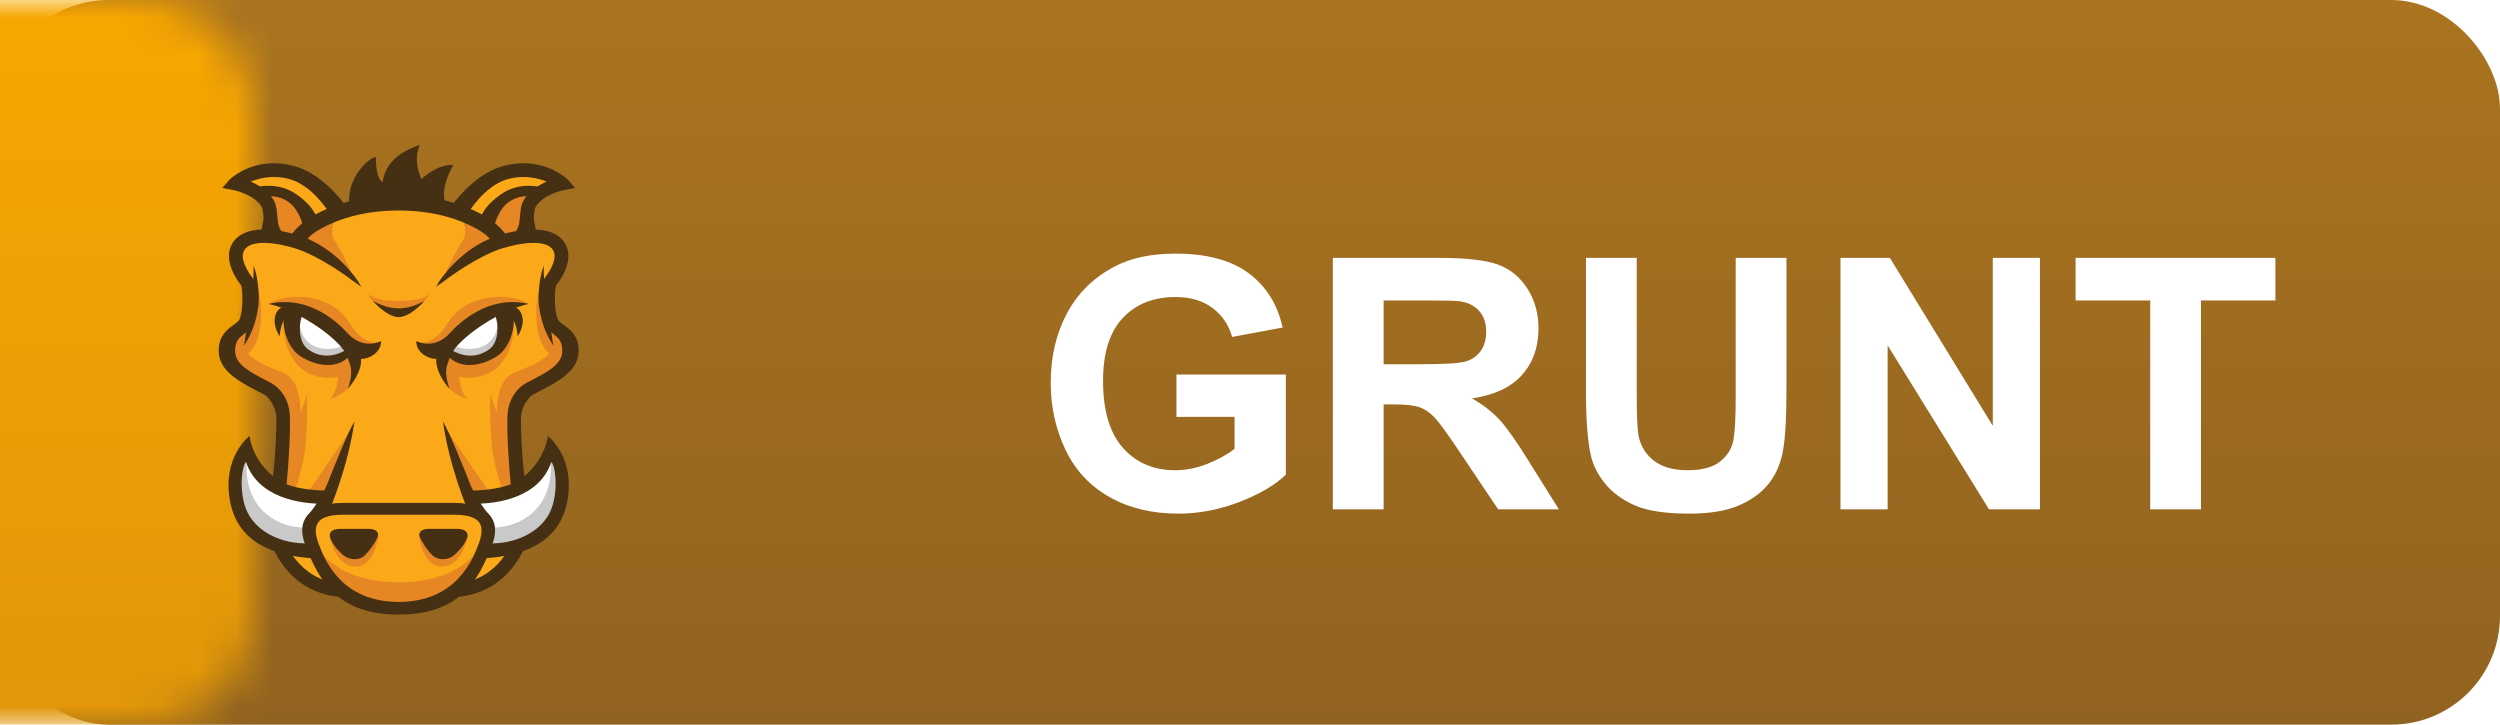 <?xml version="1.0" encoding="UTF-8" standalone="no"?>
<svg width="69px" height="20px" viewBox="0 0 69 20" version="1.1" xmlns="http://www.w3.org/2000/svg" xmlns:xlink="http://www.w3.org/1999/xlink" xmlns:sketch="http://www.bohemiancoding.com/sketch/ns">
    <!-- Generator: Sketch 3.5.1 (25234) - http://www.bohemiancoding.com/sketch -->
    <title>grunt</title>
    <desc>Created with Sketch.</desc>
    <defs>
        <linearGradient x1="50%" y1="0%" x2="50%" y2="100%" id="linearGradient-1">
            <stop stop-color="#AA7420" offset="0%"></stop>
            <stop stop-color="#916320" offset="100%"></stop>
        </linearGradient>
        <rect id="path-2" x="0" y="0" width="69" height="20" rx="3"></rect>
        <linearGradient x1="50%" y1="0%" x2="50%" y2="100%" id="linearGradient-4">
            <stop stop-color="#F8A700" offset="0%"></stop>
            <stop stop-color="#E09609" offset="100%"></stop>
        </linearGradient>
        <filter x="-50%" y="-50%" width="200%" height="200%" filterUnits="objectBoundingBox" id="filter-5">
            <feOffset dx="0" dy="0" in="SourceAlpha" result="shadowOffsetInner1"></feOffset>
            <feGaussianBlur stdDeviation="0" in="shadowOffsetInner1" result="shadowBlurInner1"></feGaussianBlur>
            <feComposite in="shadowBlurInner1" in2="SourceAlpha" operator="arithmetic" k2="-1" k3="1" result="shadowInnerInner1"></feComposite>
            <feColorMatrix values="0 0 0 0 0   0 0 0 0 0   0 0 0 0 0  0 0 0 0.35 0" in="shadowInnerInner1" type="matrix" result="shadowMatrixInner1"></feColorMatrix>
            <feMerge>
                <feMergeNode in="SourceGraphic"></feMergeNode>
                <feMergeNode in="shadowMatrixInner1"></feMergeNode>
            </feMerge>
        </filter>
        <filter x="-50%" y="-50%" width="200%" height="200%" filterUnits="objectBoundingBox" id="filter-6">
            <feOffset dx="0" dy="1" in="SourceAlpha" result="shadowOffsetOuter1"></feOffset>
            <feGaussianBlur stdDeviation="0" in="shadowOffsetOuter1" result="shadowBlurOuter1"></feGaussianBlur>
            <feColorMatrix values="0 0 0 0 0.371   0 0 0 0 0.371   0 0 0 0 0.371  0 0 0 0.425 0" in="shadowBlurOuter1" type="matrix" result="shadowMatrixOuter1"></feColorMatrix>
            <feMerge>
                <feMergeNode in="shadowMatrixOuter1"></feMergeNode>
                <feMergeNode in="SourceGraphic"></feMergeNode>
            </feMerge>
        </filter>
    </defs>
    <g id="Page-1" stroke="none" stroke-width="1" fill="none" fill-rule="evenodd" sketch:type="MSPage">
        <g id="GET" sketch:type="MSLayerGroup" transform="translate(-242, -32)">
            <g id="grunt" transform="translate(242, 32)">
                <mask id="mask-3" sketch:name="Mask" fill="white">
                    <use xlink:href="#path-2"></use>
                </mask>
                <use id="Mask" fill="url(#linearGradient-1)" sketch:type="MSShapeGroup" xlink:href="#path-2"></use>
                <rect id="颜色" fill="url(#linearGradient-4)" filter="url(#filter-5)" sketch:type="MSShapeGroup" mask="url(#mask-3)" x="-62" y="0" width="84" height="20"></rect>
                <path d="M32.47,10.506 L32.47,9.337 L35.489,9.337 L35.489,12.101 C35.196,12.385 34.771,12.635 34.214,12.852 C33.657,13.068 33.093,13.176 32.522,13.176 C31.796,13.176 31.163,13.024 30.624,12.719 C30.084,12.415 29.678,11.979 29.407,11.413 C29.136,10.846 29,10.23 29,9.564 C29,8.842 29.151,8.199 29.454,7.638 C29.757,7.076 30.201,6.645 30.784,6.346 C31.229,6.115 31.783,6 32.446,6 C33.307,6 33.98,6.181 34.465,6.542 C34.949,6.903 35.261,7.403 35.4,8.04 L34.008,8.3 C33.91,7.96 33.726,7.691 33.456,7.493 C33.187,7.296 32.85,7.198 32.446,7.198 C31.834,7.198 31.347,7.392 30.986,7.78 C30.624,8.168 30.444,8.744 30.444,9.507 C30.444,10.331 30.627,10.949 30.993,11.361 C31.359,11.772 31.838,11.978 32.432,11.978 C32.725,11.978 33.019,11.921 33.314,11.806 C33.61,11.69 33.863,11.551 34.074,11.387 L34.074,10.506 L32.47,10.506 Z M36.786,13.057 L36.786,6.118 L39.735,6.118 C40.477,6.118 41.016,6.181 41.352,6.305 C41.688,6.43 41.957,6.652 42.159,6.97 C42.361,7.289 42.462,7.654 42.462,8.064 C42.462,8.584 42.309,9.014 42.003,9.354 C41.697,9.693 41.239,9.907 40.63,9.995 C40.933,10.172 41.183,10.366 41.38,10.577 C41.577,10.789 41.843,11.164 42.178,11.704 L43.025,13.057 L41.349,13.057 L40.336,11.548 C39.977,11.008 39.731,10.668 39.598,10.527 C39.466,10.387 39.325,10.291 39.177,10.239 C39.028,10.187 38.793,10.161 38.472,10.161 L38.188,10.161 L38.188,13.057 L36.786,13.057 Z M38.188,9.053 L39.224,9.053 C39.896,9.053 40.316,9.025 40.483,8.968 C40.65,8.911 40.781,8.813 40.876,8.674 C40.971,8.536 41.018,8.362 41.018,8.154 C41.018,7.92 40.956,7.732 40.831,7.588 C40.706,7.444 40.531,7.354 40.303,7.316 C40.19,7.3 39.849,7.292 39.281,7.292 L38.188,7.292 L38.188,9.053 Z M43.773,6.118 L45.174,6.118 L45.174,9.877 C45.174,10.473 45.191,10.86 45.226,11.036 C45.286,11.32 45.429,11.548 45.654,11.72 C45.88,11.892 46.189,11.978 46.58,11.978 C46.977,11.978 47.277,11.897 47.479,11.735 C47.681,11.572 47.803,11.372 47.844,11.136 C47.885,10.899 47.905,10.506 47.905,9.957 L47.905,6.118 L49.306,6.118 L49.306,9.763 C49.306,10.596 49.268,11.185 49.193,11.529 C49.117,11.873 48.977,12.163 48.774,12.4 C48.57,12.636 48.298,12.825 47.957,12.965 C47.616,13.106 47.172,13.176 46.622,13.176 C45.96,13.176 45.457,13.099 45.115,12.946 C44.772,12.793 44.502,12.594 44.303,12.35 C44.104,12.105 43.973,11.849 43.91,11.581 C43.819,11.183 43.773,10.596 43.773,9.82 L43.773,6.118 Z M50.797,13.057 L50.797,6.118 L52.161,6.118 L55.001,10.752 L55.001,6.118 L56.302,6.118 L56.302,13.057 L54.896,13.057 L52.099,8.532 L52.099,13.057 L50.797,13.057 Z M59.346,13.057 L59.346,7.292 L57.287,7.292 L57.287,6.118 L62.801,6.118 L62.801,7.292 L60.747,7.292 L60.747,13.057 L59.346,13.057 Z" id="Cancel" fill="#FFFFFF" filter="url(#filter-6)" sketch:type="MSShapeGroup" mask="url(#mask-3)"></path>
                <g mask="url(#mask-3)" id="Group">
                    <g transform="translate(6, 4)">
                        <g>
                            <path d="M0.676,3.151 C0.676,3.151 0.905,4.007 0.938,4.292 C0.971,4.578 0.348,5.212 0.348,5.529 C0.348,5.846 0.479,6.417 1.2,6.703 C1.921,6.988 2.02,7.718 2.02,8.162 C2.02,8.606 1.757,9.462 1.757,9.462 C1.757,9.462 1.594,11.587 2.479,11.967 C3.364,12.348 3.167,12.348 3.364,12.348 C3.56,12.348 5.003,12.919 5.855,12.697 C6.707,12.475 6.937,12.221 6.937,12.221 C6.937,12.221 7.789,12.284 8.051,11.555 C8.313,10.826 8.477,9.303 8.379,8.606 C8.281,7.908 8.149,6.988 8.739,6.671 C9.33,6.354 9.952,5.973 9.854,5.656 C9.756,5.339 9.231,4.895 9.231,4.895 C9.231,4.895 9.1,4.102 9.198,3.912 C9.297,3.722 9.887,3.246 9.559,2.897 C9.231,2.548 8.641,2.548 8.641,2.548 L7.887,2.612 C7.887,2.612 6.609,1.502 4.937,1.565 C3.265,1.629 2.216,2.612 2.216,2.612 C2.216,2.612 1.659,2.421 1.167,2.612 C0.675,2.802 0.577,2.612 0.676,3.151 L0.676,3.151 L0.676,3.151 L0.676,3.151 Z" id="Shape" fill="#FBA919" sketch:type="MSShapeGroup"></path>
                            <path d="M3.671,7.873 C3.671,7.873 3.022,8.833 2.546,9.514 C2.472,9.62 3.022,9.627 3.022,9.627 L3.671,7.873 L3.671,7.873 L3.671,7.873 Z" id="Shape" fill="#E78724" sketch:type="MSShapeGroup"></path>
                            <path d="M3.98,5.882 C3.98,5.882 3.784,6.354 3.677,6.604 C3.561,6.876 3.117,7.012 3.117,7.012 C3.117,7.012 3.347,6.779 3.347,6.187 C3.347,5.939 3.678,5.841 3.678,5.841 L3.98,5.882 L3.98,5.882 L3.98,5.882 Z" id="Shape" fill="#E78724" sketch:type="MSShapeGroup"></path>
                            <path d="M3.782,6.149 C3.782,6.149 3.381,6.61 2.637,6.352 C1.893,6.093 1.816,5.17 1.816,4.911 C1.816,4.653 3.229,5.17 3.42,5.281 C3.611,5.391 3.973,5.835 3.782,6.149 L3.782,6.149 L3.782,6.149 L3.782,6.149 Z" id="Shape" fill="#E78724" sketch:type="MSShapeGroup"></path>
                            <path d="M0.97,1.215 C0.97,1.215 1.658,1.086 2.116,1.437 C2.574,1.788 2.708,2.065 2.708,2.065 L1.935,2.657 C1.935,2.657 1.562,2.489 1.448,2.009 C1.333,1.529 1.409,1.307 0.97,1.215 L0.97,1.215 L0.97,1.215 L0.97,1.215 Z" id="Shape" fill="#E78724" sketch:type="MSShapeGroup"></path>
                            <path d="M3.582,4.815 C3.286,4.409 2.798,4.231 2.409,4.202 C1.745,4.152 1.43,4.379 1.43,4.379 C1.43,4.379 2.517,4.423 2.831,4.822 C3.414,5.563 4.265,5.623 4.401,5.46 C4.244,5.468 4.071,5.392 3.885,5.223 C3.77,5.117 3.676,4.944 3.582,4.815 L3.582,4.815 L3.582,4.815 L3.582,4.815 Z" id="Shape" fill="#E78724" sketch:type="MSShapeGroup"></path>
                            <path d="M1.747,6.252 C1.747,6.252 0.54,5.851 0.77,5.444 C0.999,5.038 0.816,4.817 0.816,4.817 C0.816,4.817 0.143,5.303 0.314,5.82 C0.42,6.137 0.597,6.367 1.569,6.808 C2.035,7.645 1.665,9.153 1.687,9.16 C1.724,9.172 2.341,8.865 2.299,7.454 C2.286,7.021 2.251,6.43 1.747,6.252 L1.747,6.252 L1.747,6.252 L1.747,6.252 Z" id="Shape" fill="#E78724" sketch:type="MSShapeGroup"></path>
                            <path d="M3.327,1.938 C2.822,2.186 2.129,2.533 2.129,2.533 L2.401,2.665 C2.375,2.705 2.363,2.73 2.363,2.73 L2.643,2.853 C2.643,2.853 3.326,3.332 3.745,3.64 C3.605,3.224 3.195,2.57 3.195,2.57 C3.195,2.57 3.079,2.27 3.327,1.938 L3.327,1.938 L3.327,1.938 L3.327,1.938 Z" id="Shape" fill="#E78724" sketch:type="MSShapeGroup"></path>
                            <path d="M5.008,12.071 C3.453,12.071 2.926,11.308 2.926,11.308 L3.169,11.88 C3.261,12.128 4.241,12.898 5.005,12.898" id="Shape" fill="#E78724" sketch:type="MSShapeGroup"></path>
                            <path d="M3.097,10.792 C3.097,10.792 3.24,11.637 3.813,11.637 C4.299,11.637 4.443,10.923 4.443,10.775 L3.097,10.792 L3.097,10.792 L3.097,10.792 Z" id="Shape" fill="#E78724" sketch:type="MSShapeGroup"></path>
                            <path d="M2.144,9.516 C2.195,9.381 2.373,8.833 2.43,8.334 C2.499,7.737 2.474,6.864 2.474,6.864 C2.474,6.864 2.321,7.436 2.187,7.529 C2.054,7.621 1.805,8.249 1.805,8.249 C1.805,8.249 1.672,9.184 1.609,9.498 C1.784,9.532 1.932,9.432 2.144,9.516 L2.144,9.516 L2.144,9.516 L2.144,9.516 Z" id="Shape" fill="#E78724" sketch:type="MSShapeGroup"></path>
                            <path d="M0.761,5.811 C0.761,5.811 1.085,5.7 1.181,5.017 C1.276,4.333 1.066,3.742 1.066,3.742 C1.066,3.742 1.085,4.684 0.971,4.869 C0.856,5.054 0.761,5.109 0.627,5.349 C0.493,5.589 0.684,5.737 0.761,5.811 L0.761,5.811 L0.761,5.811 L0.761,5.811 Z" id="Shape" fill="#E78724" sketch:type="MSShapeGroup"></path>
                            <path id="Shape" fill="#FDC168" sketch:type="MSShapeGroup" d="M1.148,1.436 L1.082,1.336 C0.886,1.352 1.148,1.436 1.148,1.436 L1.148,1.436 L1.148,1.436 L1.148,1.436 Z"></path>
                            <path d="M3.591,1.735 C3.591,1.735 3.286,1.686 3.133,1.465 C2.98,1.243 2.548,0.8 1.858,0.795 C1.168,0.79 0.486,0.972 0.486,0.972 L1.082,1.336 C1.145,1.334 1.255,1.335 1.437,1.341 C2.185,1.365 2.3,2.08 2.3,2.08 L4.934,1.729" id="Shape" fill="#FBA919" sketch:type="MSShapeGroup"></path>
                            <path d="M3.846,5.686 C3.846,5.686 3.49,6.031 2.942,5.92 C2.395,5.809 2.064,5.575 2.039,5.169 C2.013,4.763 2.153,4.603 2.153,4.603 C2.153,4.603 2.764,4.788 3.057,5.034 C3.35,5.28 3.566,5.674 3.846,5.686 L3.846,5.686 L3.846,5.686 L3.846,5.686 Z" id="Shape" fill="#FFFFFF" sketch:type="MSShapeGroup"></path>
                            <path d="M3.415,5.563 C3.415,5.563 3.106,5.7 2.76,5.588 C2.308,5.443 2.278,4.988 2.278,4.988 C2.278,4.988 2,5.775 2.778,5.927 C3.402,6.048 3.771,5.699 3.771,5.699 L3.415,5.563 L3.415,5.563 L3.415,5.563 Z" id="Shape" fill="#C9C9C9" sketch:type="MSShapeGroup"></path>
                            <path d="M3.634,1.568 C3.601,0.893 4.174,0.355 4.372,0.332 C4.383,0.446 4.361,0.893 4.559,1.03 C4.617,0.665 4.812,0.263 5.583,0 C5.418,0.424 5.561,0.778 5.629,0.943 C6.155,0.481 6.51,0.557 6.51,0.557 C6.51,0.557 6.144,1.168 6.287,1.568 C5.231,1.488 3.64,1.677 3.634,1.568 L3.634,1.568 L3.634,1.568 L3.634,1.568 Z" id="Shape" fill="#463014" sketch:type="MSShapeGroup"></path>
                            <path d="M1.394,2.597 C1.142,2.395 1.33,2.207 1.31,1.977 C1.299,1.855 1.289,1.739 1.248,1.676 C1.016,1.321 0.468,1.214 0.463,1.213 L0.206,1.164 L0.376,0.972 C0.398,0.947 1.096,0.302 2.177,0.64 C2.933,0.875 3.493,1.675 3.513,1.708 L3.134,1.88 C3.13,1.873 2.687,1.121 2.039,0.919 C1.515,0.755 1.032,0.911 0.825,1.013 C1.045,1.098 1.332,1.253 1.506,1.518 C1.587,1.643 1.601,1.8 1.614,1.953 C1.632,2.154 1.648,2.345 1.802,2.468 L1.394,2.597 L1.394,2.597 L1.394,2.597 Z" id="Shape" fill="#463014" sketch:type="MSShapeGroup"></path>
                            <path id="Shape" fill="#463014" sketch:type="MSShapeGroup" d="M0.721,5.551 C0.721,5.551 1.039,5.17 1.133,4.429 C1.17,4.137 1.104,3.561 0.999,3.339 C1.018,3.884 0.875,4.429 0.875,4.429 C0.875,4.429 0.778,5.44 0.721,5.551 L0.721,5.551 L0.721,5.551 L0.721,5.551 Z"></path>
                            <path d="M2.396,2.212 C2.396,2.212 2.294,1.781 2.012,1.564 C1.614,1.258 1.128,1.421 1.123,1.422 L1.053,1.211 C1.076,1.204 1.632,1.035 2.143,1.383 C2.658,1.733 2.72,2.05 2.726,2.085 L2.396,2.212 L2.396,2.212 L2.396,2.212 Z" id="Shape" fill="#463014" sketch:type="MSShapeGroup"></path>
                            <path id="Shape" fill="#463014" sketch:type="MSShapeGroup" d="M1.719,5.278 C1.719,5.278 1.552,5.047 1.582,4.793 C1.597,4.668 1.657,4.539 1.764,4.494 C1.963,4.409 2.052,4.627 2.052,4.627 C2.052,4.627 1.771,4.694 1.719,5.278 L1.719,5.278 L1.719,5.278 L1.719,5.278 Z"></path>
                            <path d="M3.548,5.63 C3.555,5.642 3.559,5.649 3.559,5.649 C3.559,5.649 3.039,6.027 2.506,5.644 C2.221,5.439 2.248,4.931 2.336,4.716 C2.563,4.766 2.755,4.855 2.916,4.96 C2.713,4.784 2.535,4.655 2.535,4.652 L2.304,4.589 L1.854,4.44 C1.849,4.473 1.685,5.216 2.158,5.723 C2.368,5.948 3.351,6.451 3.818,5.591 L3.548,5.63 L3.548,5.63 L3.548,5.63 Z" id="Shape" fill="#463014" sketch:type="MSShapeGroup"></path>
                            <path d="M3.5,5.685 C3.792,6.116 4.531,5.87 4.518,5.414 C4.518,5.414 4.025,5.677 3.589,5.192 C3.334,4.909 2.519,4.129 1.413,4.388 C2.177,4.551 3.188,5.226 3.5,5.685 L3.5,5.685 L3.5,5.685 L3.5,5.685 Z" id="Shape" fill="#463014" sketch:type="MSShapeGroup"></path>
                            <path d="M1.31,6.901 C1.38,6.94 1.628,7.189 1.628,7.561 C1.628,7.748 1.609,8.685 1.514,9.258 C1.657,9.348 1.757,9.367 1.9,9.459 C1.972,8.796 2.023,7.835 1.999,7.447 C1.972,7.005 1.727,6.708 1.5,6.581 C1.429,6.542 1.355,6.503 1.28,6.464 C0.891,6.26 0.489,6.05 0.489,5.691 C0.489,5.41 0.602,5.322 0.721,5.229 L0.734,5.219 C0.814,5.157 0.903,5.087 0.956,4.972 C1.102,4.656 1.125,3.852 0.956,3.648 C0.872,3.547 0.647,3.205 0.712,2.975 C0.736,2.887 0.794,2.822 0.886,2.776 C0.985,2.728 1.118,2.703 1.281,2.703 C1.602,2.703 1.959,2.798 2.142,2.854 C2.799,3.055 3.592,3.636 3.819,3.809 C3.825,3.814 3.829,3.817 3.83,3.817 L3.975,3.915 L3.884,3.768 C3.879,3.759 3.303,2.843 2.273,2.507 C2.073,2.442 1.68,2.332 1.293,2.332 C1.063,2.332 0.867,2.371 0.713,2.448 C0.524,2.541 0.396,2.69 0.343,2.878 C0.213,3.339 0.637,3.853 0.651,3.869 C0.701,3.954 0.722,4.574 0.608,4.822 C0.592,4.856 0.549,4.889 0.494,4.932 C0.477,4.945 0.458,4.959 0.438,4.974 C0.277,5.091 0.034,5.269 0.034,5.678 C0.034,6.238 0.62,6.541 1.092,6.786 C1.169,6.826 1.243,6.864 1.31,6.901 L1.31,6.901 L1.31,6.901 L1.31,6.901 Z" id="Shape" fill="#463014" sketch:type="MSShapeGroup"></path>
                            <path d="M1.394,2.597 C1.142,2.395 1.33,2.207 1.31,1.977 C1.299,1.855 1.289,1.739 1.248,1.676 C1.016,1.321 0.468,1.214 0.463,1.213 L0.206,1.164 L0.376,0.972 C0.398,0.947 1.096,0.302 2.177,0.64 C2.933,0.875 3.493,1.675 3.513,1.708 L3.134,1.88 C3.13,1.873 2.687,1.121 2.039,0.919 C1.515,0.755 1.032,0.911 0.825,1.013 C1.045,1.098 1.332,1.253 1.506,1.518 C1.587,1.643 1.601,1.8 1.614,1.953 C1.632,2.154 1.648,2.345 1.802,2.468 L1.394,2.597 L1.394,2.597 L1.394,2.597 Z" id="Shape" fill="#463014" sketch:type="MSShapeGroup"></path>
                            <path d="M1.386,2.639 L1.37,2.626 C1.183,2.476 1.216,2.328 1.248,2.185 C1.263,2.119 1.278,2.05 1.272,1.98 C1.262,1.863 1.252,1.752 1.215,1.695 C0.994,1.358 0.46,1.25 0.455,1.249 L0.134,1.188 L0.347,0.947 C0.351,0.943 0.799,0.505 1.559,0.505 C1.766,0.505 1.978,0.538 2.189,0.604 C2.978,0.85 3.54,1.68 3.546,1.688 L3.569,1.723 L3.12,1.927 L3.102,1.9 C3.054,1.82 2.629,1.142 2.027,0.954 C1.88,0.908 1.724,0.885 1.565,0.885 C1.277,0.885 1.043,0.961 0.919,1.012 C1.127,1.102 1.379,1.254 1.538,1.498 C1.625,1.63 1.639,1.792 1.653,1.949 C1.669,2.143 1.685,2.326 1.827,2.439 L1.88,2.482 L1.386,2.639 L1.386,2.639 L1.386,2.639 Z" id="Shape" fill="#463014" sketch:type="MSShapeGroup"></path>
                            <path d="M2.396,2.212 C2.396,2.212 2.294,1.781 2.012,1.564 C1.614,1.258 1.128,1.421 1.123,1.422 L1.053,1.211 C1.076,1.204 1.632,1.035 2.143,1.383 C2.658,1.733 2.72,2.05 2.726,2.085 L2.396,2.212 L2.396,2.212 L2.396,2.212 Z" id="Shape" fill="#463014" sketch:type="MSShapeGroup"></path>
                            <path d="M2.368,2.263 L2.359,2.22 C2.358,2.216 2.258,1.801 1.988,1.593 C1.834,1.475 1.649,1.415 1.437,1.415 C1.272,1.415 1.149,1.453 1.136,1.457 L1.099,1.469 L1.005,1.188 L1.041,1.176 C1.057,1.171 1.205,1.127 1.413,1.127 C1.688,1.127 1.948,1.205 2.166,1.353 C2.693,1.711 2.758,2.043 2.763,2.08 L2.768,2.109 L2.368,2.263 L2.368,2.263 L2.368,2.263 Z M1.437,1.341 C1.663,1.341 1.87,1.408 2.036,1.535 C2.275,1.72 2.388,2.046 2.422,2.163 L2.682,2.062 C2.658,1.974 2.555,1.708 2.122,1.413 C1.914,1.272 1.676,1.201 1.413,1.201 C1.269,1.201 1.157,1.223 1.101,1.237 L1.148,1.377 C1.202,1.363 1.307,1.341 1.437,1.341 L1.437,1.341 L1.437,1.341 L1.437,1.341 Z" id="Shape" fill="#463014" sketch:type="MSShapeGroup"></path>
                            <path d="M3.789,11.434 L3.789,11.434 C3.676,11.434 3.561,11.395 3.481,11.328 C3.42,11.277 3.213,11.094 3.122,10.869 C3.088,10.785 3.096,10.717 3.145,10.669 C3.179,10.636 3.25,10.596 3.393,10.596 L3.495,10.596 C3.616,10.596 3.821,10.596 3.996,10.596 L4.163,10.596 C4.272,10.596 4.35,10.619 4.395,10.663 C4.453,10.72 4.434,10.793 4.418,10.832 C4.39,10.899 4.274,11.118 4.077,11.321 C4.007,11.394 3.904,11.434 3.789,11.434 L3.789,11.434 L3.789,11.434 L3.789,11.434 Z" id="Shape" fill="#463014" sketch:type="MSShapeGroup"></path>
                            <path id="Shape" fill="#463014" sketch:type="MSShapeGroup" d="M3.907,5.71 L3.5,5.685 C3.5,5.685 3.604,5.863 3.671,6.092 C3.747,6.352 3.601,6.731 3.601,6.731 C3.601,6.731 4.145,6.137 3.907,5.71 L3.907,5.71 L3.907,5.71 L3.907,5.71 Z"></path>
                            <path d="M3.398,12.475 C1.949,12.367 1.439,11.042 1.439,10.766 L1.817,10.766 L1.628,10.766 L1.817,10.766 C1.819,10.885 2.205,12.019 3.427,12.11 L3.398,12.475 L3.398,12.475 L3.398,12.475 Z" id="Shape" fill="#463014" sketch:type="MSShapeGroup"></path>
                            <path d="M2.991,10.101 C2.968,9.974 2.966,9.854 2.994,9.736 C2.884,9.656 2.686,9.626 2.538,9.58 C2.416,9.505 1.796,9.656 1.345,9.128 C0.781,8.468 0.9,8.074 0.9,8.074 C0.755,8.23 0.615,8.17 0.395,8.895 C0.174,9.621 0.498,10.126 1.103,10.634 C1.389,10.873 1.792,10.972 2.14,11.01 C2.023,10.897 2.339,10.885 2.556,10.807 C2.538,10.637 2.567,10.472 2.698,10.34 C2.777,10.26 2.878,10.212 2.984,10.174 C2.99,10.161 2.995,10.149 3,10.136 C2.997,10.125 2.993,10.113 2.991,10.101 L2.991,10.101 L2.991,10.101 L2.991,10.101 Z" id="Shape" fill="#FFFFFF" sketch:type="MSShapeGroup"></path>
                            <path d="M2.553,10.802 C2.54,10.767 2.531,10.731 2.521,10.694 C2.511,10.654 2.461,10.541 2.523,10.67 C2.507,10.637 2.497,10.603 2.489,10.569 C1.51,10.567 0.658,9.917 0.823,8.549 C0.694,8.385 0.515,8.882 0.515,8.882 C0.515,8.882 0.025,10.259 1.291,10.792 C1.713,10.97 2.086,11.098 2.173,11.047 C2.357,11.083 2.522,10.959 2.584,10.878 C2.573,10.853 2.562,10.828 2.553,10.802 L2.553,10.802 L2.553,10.802 L2.553,10.802 Z" id="Shape" fill="#C9C9C9" sketch:type="MSShapeGroup"></path>
                            <path d="M2.973,9.902 C2.975,9.787 2.999,9.675 3.057,9.564 C3.061,9.556 3.066,9.549 3.07,9.541 C2.693,9.538 2.259,9.503 1.89,9.36 C1.483,9.203 0.975,8.665 0.888,8.033 C0.888,8.033 0.123,8.604 0.348,9.827 C0.559,10.975 1.552,11.349 2.684,11.412 C2.685,11.405 2.557,11.149 2.597,10.993 C1.954,11.038 1.235,10.797 0.888,10.245 C0.57,9.739 0.659,8.876 0.79,8.749 C1.109,9.722 2.255,9.919 2.973,9.902 L2.973,9.902 L2.973,9.902 L2.973,9.902 Z" id="Shape" fill="#463014" sketch:type="MSShapeGroup"></path>
                            <path d="M3.092,9.206 C2.888,9.785 2.472,10.253 2.472,10.253 C2.472,10.253 3.045,10.228 3.076,10.13 C3.1,10.057 3.593,8.94 3.783,7.63 C3.604,7.913 3.11,9.157 3.092,9.206 L3.092,9.206 L3.092,9.206 L3.092,9.206 Z" id="Shape" fill="#463014" sketch:type="MSShapeGroup"></path>
                            <path d="M6.336,7.873 C6.336,7.873 6.985,8.833 7.461,9.514 C7.535,9.62 6.985,9.627 6.985,9.627 L6.336,7.873 L6.336,7.873 L6.336,7.873 Z" id="Shape" fill="#E78724" sketch:type="MSShapeGroup"></path>
                            <path d="M6.027,5.882 C6.027,5.882 6.222,6.354 6.329,6.604 C6.446,6.876 6.889,7.012 6.889,7.012 C6.889,7.012 6.659,6.779 6.659,6.187 C6.659,5.939 6.328,5.841 6.328,5.841 L6.027,5.882 L6.027,5.882 L6.027,5.882 Z" id="Shape" fill="#E78724" sketch:type="MSShapeGroup"></path>
                            <path d="M6.224,6.149 C6.224,6.149 6.625,6.61 7.37,6.352 C8.114,6.093 8.191,5.17 8.191,4.911 C8.191,4.653 6.778,5.17 6.587,5.281 C6.396,5.391 6.033,5.835 6.224,6.149 L6.224,6.149 L6.224,6.149 L6.224,6.149 Z" id="Shape" fill="#E78724" sketch:type="MSShapeGroup"></path>
                            <path d="M9.036,1.215 C9.036,1.215 8.349,1.086 7.891,1.437 C7.433,1.788 7.299,2.065 7.299,2.065 L8.071,2.657 C8.071,2.657 8.444,2.489 8.559,2.009 C8.674,1.529 8.597,1.307 9.036,1.215 L9.036,1.215 L9.036,1.215 L9.036,1.215 Z" id="Shape" fill="#E78724" sketch:type="MSShapeGroup"></path>
                            <path d="M6.425,4.815 C6.721,4.409 7.208,4.231 7.598,4.202 C8.261,4.152 8.576,4.379 8.576,4.379 C8.576,4.379 7.489,4.423 7.176,4.822 C6.592,5.563 5.742,5.623 5.606,5.46 C5.763,5.468 5.936,5.392 6.121,5.223 C6.237,5.117 6.331,4.944 6.425,4.815 L6.425,4.815 L6.425,4.815 L6.425,4.815 Z" id="Shape" fill="#E78724" sketch:type="MSShapeGroup"></path>
                            <path d="M8.26,6.252 C8.26,6.252 9.466,5.851 9.237,5.444 C9.008,5.038 9.19,4.817 9.19,4.817 C9.19,4.817 9.864,5.303 9.692,5.82 C9.587,6.137 9.41,6.367 8.438,6.808 C7.972,7.645 8.342,9.153 8.32,9.16 C8.283,9.172 7.665,8.865 7.707,7.454 C7.72,7.021 7.756,6.43 8.26,6.252 L8.26,6.252 L8.26,6.252 L8.26,6.252 Z" id="Shape" fill="#E78724" sketch:type="MSShapeGroup"></path>
                            <path d="M6.679,1.938 C7.185,2.186 7.878,2.533 7.878,2.533 L7.605,2.665 C7.631,2.705 7.644,2.73 7.644,2.73 L7.364,2.853 C7.364,2.853 6.681,3.332 6.262,3.64 C6.401,3.224 6.811,2.57 6.811,2.57 C6.811,2.57 6.928,2.27 6.679,1.938 L6.679,1.938 L6.679,1.938 L6.679,1.938 Z" id="Shape" fill="#E78724" sketch:type="MSShapeGroup"></path>
                            <path d="M4.999,12.071 C6.554,12.071 7.08,11.308 7.08,11.308 L6.837,11.88 C6.745,12.128 5.766,12.898 5.001,12.898" id="Shape" fill="#E78724" sketch:type="MSShapeGroup"></path>
                            <path d="M6.91,10.792 C6.91,10.792 6.767,11.637 6.194,11.637 C5.708,11.637 5.564,10.923 5.564,10.775 L6.91,10.792 L6.91,10.792 L6.91,10.792 Z" id="Shape" fill="#E78724" sketch:type="MSShapeGroup"></path>
                            <path d="M7.863,9.516 C7.812,9.381 7.634,8.833 7.577,8.334 C7.508,7.737 7.533,6.864 7.533,6.864 C7.533,6.864 7.686,7.436 7.819,7.529 C7.953,7.621 8.201,8.249 8.201,8.249 C8.201,8.249 8.334,9.184 8.397,9.498 C8.222,9.532 8.075,9.432 7.863,9.516 L7.863,9.516 L7.863,9.516 L7.863,9.516 Z" id="Shape" fill="#E78724" sketch:type="MSShapeGroup"></path>
                            <path d="M9.246,5.811 C9.246,5.811 8.922,5.7 8.826,5.017 C8.731,4.333 8.941,3.742 8.941,3.742 C8.941,3.742 8.922,4.684 9.036,4.869 C9.151,5.054 9.246,5.109 9.38,5.349 C9.513,5.589 9.322,5.737 9.246,5.811 L9.246,5.811 L9.246,5.811 L9.246,5.811 Z" id="Shape" fill="#E78724" sketch:type="MSShapeGroup"></path>
                            <path id="Shape" fill="#FDC168" sketch:type="MSShapeGroup" d="M8.859,1.436 L8.925,1.336 C9.12,1.352 8.859,1.436 8.859,1.436 L8.859,1.436 L8.859,1.436 L8.859,1.436 Z"></path>
                            <path d="M6.415,1.735 C6.415,1.735 6.721,1.686 6.873,1.465 C7.026,1.243 7.459,0.8 8.149,0.795 C8.838,0.79 9.521,0.972 9.521,0.972 L8.925,1.336 C8.862,1.334 8.752,1.335 8.569,1.341 C7.822,1.365 7.707,2.08 7.707,2.08 L5.073,1.729" id="Shape" fill="#FBA919" sketch:type="MSShapeGroup"></path>
                            <path d="M6.161,5.686 C6.161,5.686 6.517,6.031 7.064,5.92 C7.612,5.809 7.943,5.575 7.968,5.169 C7.993,4.763 7.853,4.603 7.853,4.603 C7.853,4.603 7.242,4.788 6.95,5.034 C6.657,5.28 6.441,5.674 6.161,5.686 L6.161,5.686 L6.161,5.686 L6.161,5.686 Z" id="Shape" fill="#FFFFFF" sketch:type="MSShapeGroup"></path>
                            <path d="M6.592,5.563 C6.592,5.563 6.901,5.7 7.246,5.588 C7.699,5.443 7.729,4.988 7.729,4.988 C7.729,4.988 8.006,5.775 7.228,5.927 C6.605,6.048 6.236,5.699 6.236,5.699 L6.592,5.563 L6.592,5.563 L6.592,5.563 Z" id="Shape" fill="#C9C9C9" sketch:type="MSShapeGroup"></path>
                            <path d="M8.612,2.597 C8.864,2.395 8.677,2.207 8.697,1.977 C8.707,1.855 8.717,1.739 8.759,1.676 C8.991,1.321 9.538,1.214 9.544,1.213 L9.801,1.164 L9.631,0.972 C9.609,0.947 8.91,0.302 7.83,0.64 C7.074,0.875 6.514,1.675 6.493,1.708 L6.872,1.88 C6.877,1.873 7.319,1.121 7.968,0.919 C8.492,0.755 8.975,0.911 9.182,1.013 C8.962,1.098 8.674,1.253 8.501,1.518 C8.419,1.643 8.406,1.8 8.392,1.953 C8.375,2.154 8.358,2.345 8.205,2.468 L8.612,2.597 L8.612,2.597 L8.612,2.597 Z" id="Shape" fill="#463014" sketch:type="MSShapeGroup"></path>
                            <path id="Shape" fill="#463014" sketch:type="MSShapeGroup" d="M9.286,5.551 C9.286,5.551 8.968,5.17 8.874,4.429 C8.837,4.137 8.903,3.561 9.008,3.339 C8.989,3.884 9.132,4.429 9.132,4.429 C9.132,4.429 9.228,5.44 9.286,5.551 L9.286,5.551 L9.286,5.551 L9.286,5.551 Z"></path>
                            <path d="M7.611,2.212 C7.611,2.212 7.713,1.781 7.995,1.564 C8.393,1.258 8.879,1.421 8.883,1.422 L8.954,1.211 C8.93,1.204 8.375,1.035 7.863,1.383 C7.348,1.733 7.287,2.05 7.281,2.085 L7.611,2.212 L7.611,2.212 L7.611,2.212 Z" id="Shape" fill="#463014" sketch:type="MSShapeGroup"></path>
                            <path id="Shape" fill="#463014" sketch:type="MSShapeGroup" d="M8.288,5.278 C8.288,5.278 8.455,5.047 8.425,4.793 C8.41,4.668 8.35,4.539 8.243,4.494 C8.043,4.409 7.955,4.627 7.955,4.627 C7.955,4.627 8.236,4.694 8.288,5.278 L8.288,5.278 L8.288,5.278 L8.288,5.278 Z"></path>
                            <path d="M6.458,5.63 C6.451,5.642 6.448,5.649 6.448,5.649 C6.448,5.649 6.967,6.027 7.5,5.644 C7.785,5.439 7.759,4.931 7.671,4.716 C7.444,4.766 7.251,4.855 7.09,4.96 C7.294,4.784 7.472,4.655 7.471,4.652 L7.703,4.589 L8.152,4.44 C8.158,4.473 8.322,5.217 7.849,5.723 C7.639,5.948 6.655,6.451 6.188,5.591 L6.458,5.63 L6.458,5.63 L6.458,5.63 Z" id="Shape" fill="#463014" sketch:type="MSShapeGroup"></path>
                            <path d="M6.507,5.685 C6.214,6.116 5.476,5.87 5.489,5.414 C5.489,5.414 5.982,5.677 6.418,5.192 C6.672,4.909 7.488,4.129 8.594,4.388 C7.83,4.551 6.819,5.226 6.507,5.685 L6.507,5.685 L6.507,5.685 L6.507,5.685 Z" id="Shape" fill="#463014" sketch:type="MSShapeGroup"></path>
                            <path d="M8.697,6.901 C8.627,6.94 8.378,7.189 8.378,7.561 C8.378,7.748 8.397,8.685 8.493,9.258 C8.349,9.348 8.249,9.367 8.106,9.459 C8.035,8.796 7.983,7.835 8.008,7.447 C8.035,7.005 8.28,6.708 8.506,6.581 C8.578,6.542 8.652,6.503 8.727,6.464 C9.116,6.26 9.518,6.05 9.518,5.691 C9.518,5.41 9.405,5.322 9.285,5.229 L9.273,5.219 C9.193,5.157 9.103,5.087 9.05,4.972 C8.905,4.656 8.881,3.852 9.05,3.648 C9.134,3.547 9.36,3.205 9.295,2.975 C9.27,2.887 9.213,2.822 9.12,2.776 C9.022,2.728 8.889,2.703 8.726,2.703 C8.405,2.703 8.048,2.798 7.864,2.854 C7.208,3.055 6.415,3.636 6.188,3.809 C6.181,3.814 6.178,3.817 6.177,3.817 L6.032,3.915 L6.122,3.768 C6.128,3.759 6.704,2.843 7.733,2.507 C7.934,2.442 8.327,2.332 8.714,2.332 C8.944,2.332 9.139,2.371 9.294,2.448 C9.483,2.541 9.61,2.69 9.663,2.878 C9.793,3.339 9.37,3.853 9.355,3.869 C9.306,3.954 9.285,4.574 9.399,4.822 C9.415,4.856 9.458,4.889 9.512,4.932 C9.529,4.945 9.548,4.959 9.569,4.974 C9.73,5.091 9.973,5.269 9.973,5.678 C9.973,6.238 9.386,6.541 8.915,6.786 C8.838,6.826 8.764,6.864 8.697,6.901 L8.697,6.901 L8.697,6.901 L8.697,6.901 Z" id="Shape" fill="#463014" sketch:type="MSShapeGroup"></path>
                            <path d="M7.998,2.531 C7.904,2.379 7.666,2.083 7.116,1.824 C6.502,1.535 5.792,1.388 5.005,1.388 L5.005,1.387 L5.003,1.387 L5.002,1.387 L5.002,1.387 C4.214,1.388 3.504,1.535 2.891,1.824 C2.341,2.083 2.102,2.378 2.009,2.531 L1.969,2.583 L2.44,2.684 L2.455,2.666 L2.463,2.649 C2.47,2.619 2.533,2.456 3.058,2.209 C3.619,1.944 4.274,1.81 5.003,1.809 C5.733,1.81 6.387,1.944 6.948,2.209 C7.473,2.456 7.537,2.619 7.544,2.649 L7.552,2.666 L7.566,2.684 L8.037,2.583 L7.998,2.531 L7.998,2.531 L7.998,2.531 Z" id="Shape" fill="#463014" sketch:type="MSShapeGroup"></path>
                            <path d="M8.612,2.597 C8.864,2.395 8.677,2.207 8.697,1.977 C8.707,1.855 8.717,1.739 8.759,1.676 C8.991,1.321 9.538,1.214 9.544,1.213 L9.801,1.164 L9.631,0.972 C9.609,0.947 8.91,0.302 7.83,0.64 C7.074,0.875 6.514,1.675 6.493,1.708 L6.872,1.88 C6.877,1.873 7.319,1.121 7.968,0.919 C8.492,0.755 8.975,0.911 9.182,1.013 C8.962,1.098 8.674,1.253 8.501,1.518 C8.419,1.643 8.406,1.8 8.392,1.953 C8.375,2.154 8.358,2.345 8.205,2.468 L8.612,2.597 L8.612,2.597 L8.612,2.597 Z" id="Shape" fill="#463014" sketch:type="MSShapeGroup"></path>
                            <path d="M8.127,2.482 L8.18,2.44 C8.321,2.326 8.337,2.143 8.354,1.949 C8.368,1.792 8.382,1.63 8.469,1.498 C8.628,1.255 8.88,1.102 9.088,1.012 C8.964,0.961 8.73,0.885 8.442,0.885 C8.283,0.885 8.127,0.908 7.979,0.954 C7.378,1.142 6.953,1.82 6.905,1.9 L6.887,1.927 L6.438,1.723 L6.461,1.688 C6.466,1.68 7.029,0.851 7.818,0.605 C8.029,0.539 8.241,0.505 8.448,0.505 C9.208,0.505 9.656,0.943 9.66,0.948 L9.873,1.188 L9.552,1.249 C9.546,1.25 9.012,1.358 8.791,1.696 C8.755,1.752 8.745,1.863 8.735,1.981 C8.729,2.051 8.744,2.119 8.759,2.185 C8.791,2.328 8.824,2.476 8.637,2.626 L8.621,2.639 L8.127,2.482 L8.127,2.482 L8.127,2.482 Z" id="Shape" fill="#463014" sketch:type="MSShapeGroup"></path>
                            <path d="M7.611,2.212 C7.611,2.212 7.713,1.781 7.995,1.564 C8.393,1.258 8.879,1.421 8.883,1.422 L8.954,1.211 C8.93,1.204 8.375,1.035 7.863,1.383 C7.348,1.733 7.287,2.05 7.281,2.085 L7.611,2.212 L7.611,2.212 L7.611,2.212 Z" id="Shape" fill="#463014" sketch:type="MSShapeGroup"></path>
                            <path d="M7.239,2.109 L7.243,2.08 C7.249,2.043 7.314,1.712 7.841,1.353 C8.058,1.205 8.319,1.127 8.594,1.127 C8.802,1.127 8.95,1.171 8.966,1.176 L9.002,1.188 L8.908,1.469 L8.871,1.457 C8.857,1.453 8.735,1.415 8.57,1.415 C8.358,1.415 8.173,1.475 8.019,1.593 C7.749,1.801 7.649,2.216 7.648,2.22 L7.638,2.263 L7.239,2.109 L7.239,2.109 L7.239,2.109 Z M8.859,1.377 L8.906,1.237 C8.85,1.223 8.738,1.201 8.594,1.201 C8.331,1.201 8.092,1.272 7.885,1.413 C7.452,1.708 7.349,1.974 7.325,2.062 L7.585,2.163 C7.619,2.046 7.732,1.72 7.971,1.535 C8.137,1.408 8.343,1.341 8.57,1.341 C8.7,1.341 8.804,1.363 8.859,1.377 L8.859,1.377 L8.859,1.377 L8.859,1.377 Z" id="Shape" fill="#463014" sketch:type="MSShapeGroup"></path>
                            <path d="M5.93,11.321 C5.733,11.118 5.617,10.899 5.589,10.832 C5.572,10.793 5.554,10.72 5.612,10.663 C5.657,10.619 5.735,10.596 5.844,10.596 L6.011,10.596 C6.186,10.596 6.39,10.596 6.512,10.596 L6.614,10.596 C6.757,10.596 6.828,10.636 6.862,10.669 C6.911,10.717 6.919,10.785 6.885,10.869 C6.794,11.094 6.587,11.277 6.526,11.328 C6.446,11.395 6.331,11.434 6.218,11.434 L6.218,11.434 C6.103,11.434 6,11.394 5.93,11.321 L5.93,11.321 L5.93,11.321 L5.93,11.321 Z" id="Shape" fill="#463014" sketch:type="MSShapeGroup"></path>
                            <path id="Shape" fill="#463014" sketch:type="MSShapeGroup" d="M6.1,5.71 L6.507,5.685 C6.507,5.685 6.403,5.863 6.336,6.092 C6.259,6.352 6.405,6.731 6.405,6.731 C6.405,6.731 5.862,6.137 6.1,5.71 L6.1,5.71 L6.1,5.71 L6.1,5.71 Z"></path>
                            <path d="M5.003,4.304 C4.744,4.304 4.405,4.297 4.151,4.12 C4.151,4.12 4.484,4.684 5.003,4.684 L5.003,4.613 L5.004,4.684 C5.523,4.684 5.855,4.12 5.855,4.12 C5.601,4.297 5.263,4.304 5.003,4.304 L5.003,4.304 L5.003,4.304 L5.003,4.304 Z" id="Shape" fill="#E78724" sketch:type="MSShapeGroup"></path>
                            <path id="Shape" fill="#463014" sketch:type="MSShapeGroup" d="M5.718,4.301 C5.458,4.453 5.225,4.506 5.003,4.511 C4.782,4.506 4.549,4.453 4.289,4.301 C4.289,4.301 4.668,4.749 5.001,4.752 L5.001,4.752 C5.002,4.752 5.003,4.752 5.003,4.752 C5.004,4.752 5.005,4.752 5.005,4.752 L5.005,4.752 C5.339,4.749 5.718,4.301 5.718,4.301 L5.718,4.301 L5.718,4.301 L5.718,4.301 Z"></path>
                            <path d="M6.608,12.475 L6.579,12.11 C7.802,12.019 8.187,10.885 8.189,10.766 L8.568,10.766 C8.568,11.042 8.058,12.367 6.608,12.475 L6.608,12.475 L6.608,12.475 L6.608,12.475 Z" id="Shape" fill="#463014" sketch:type="MSShapeGroup"></path>
                            <path d="M7.016,10.101 C7.038,9.974 7.041,9.854 7.013,9.736 C7.123,9.656 7.321,9.626 7.469,9.58 C7.59,9.505 8.211,9.656 8.661,9.128 C9.226,8.468 9.107,8.074 9.107,8.074 C9.251,8.23 9.392,8.17 9.612,8.895 C9.833,9.621 9.508,10.126 8.904,10.634 C8.618,10.873 8.214,10.972 7.867,11.01 C7.983,10.897 7.668,10.885 7.451,10.807 C7.468,10.637 7.439,10.472 7.308,10.34 C7.23,10.26 7.128,10.212 7.023,10.174 C7.017,10.161 7.012,10.149 7.007,10.136 C7.01,10.125 7.013,10.113 7.016,10.101 L7.016,10.101 L7.016,10.101 L7.016,10.101 Z" id="Shape" fill="#FFFFFF" sketch:type="MSShapeGroup"></path>
                            <path d="M7.454,10.802 C7.466,10.767 7.476,10.731 7.485,10.694 C7.495,10.654 7.545,10.541 7.484,10.67 C7.499,10.637 7.51,10.603 7.517,10.569 C8.497,10.567 9.349,9.917 9.184,8.549 C9.312,8.385 9.492,8.882 9.492,8.882 C9.492,8.882 9.982,10.259 8.716,10.792 C8.294,10.97 7.921,11.098 7.833,11.047 C7.65,11.083 7.484,10.959 7.422,10.878 C7.434,10.853 7.445,10.828 7.454,10.802 L7.454,10.802 L7.454,10.802 L7.454,10.802 Z" id="Shape" fill="#C9C9C9" sketch:type="MSShapeGroup"></path>
                            <path d="M7.033,9.902 C7.032,9.787 7.007,9.675 6.95,9.564 C6.946,9.556 6.941,9.549 6.937,9.541 C7.313,9.538 7.747,9.503 8.117,9.36 C8.523,9.203 9.031,8.665 9.119,8.033 C9.119,8.033 9.884,8.604 9.659,9.827 C9.448,10.975 8.455,11.349 7.323,11.412 C7.322,11.405 7.45,11.149 7.41,10.993 C8.052,11.038 8.771,10.797 9.119,10.245 C9.436,9.739 9.347,8.876 9.217,8.749 C8.898,9.722 7.752,9.919 7.033,9.902 L7.033,9.902 L7.033,9.902 L7.033,9.902 Z" id="Shape" fill="#463014" sketch:type="MSShapeGroup"></path>
                            <path d="M7.49,10.19 C7.355,10.049 7.106,9.88 6.533,9.88 C6.533,9.88 5.446,9.88 5.005,9.879 L5.005,9.879 L5.003,9.879 L5.002,9.879 C4.561,9.88 3.474,9.88 3.474,9.88 C2.9,9.88 2.652,10.049 2.516,10.19 C2.319,10.396 2.288,10.683 2.425,11.041 C2.787,11.994 3.296,12.962 5.001,12.963 L5.001,12.963 C5.002,12.963 5.003,12.963 5.003,12.963 C5.004,12.963 5.005,12.963 5.005,12.963 L5.005,12.963 C6.71,12.962 7.219,11.994 7.582,11.041 C7.718,10.683 7.687,10.396 7.49,10.19 L7.49,10.19 L7.49,10.19 L7.49,10.19 Z M7.225,10.974 C7.052,11.452 6.588,12.611 5.003,12.613 C3.418,12.611 2.954,11.452 2.782,10.974 C2.686,10.708 2.693,10.512 2.804,10.39 C2.88,10.306 3.053,10.207 3.449,10.207 L3.862,10.207 C4.167,10.206 4.55,10.206 5.003,10.206 C5.457,10.206 5.84,10.206 6.144,10.207 L6.558,10.207 C6.953,10.207 7.127,10.306 7.203,10.39 C7.313,10.512 7.32,10.708 7.225,10.974 L7.225,10.974 L7.225,10.974 L7.225,10.974 Z" id="Shape" fill="#463014" sketch:type="MSShapeGroup"></path>
                            <path d="M6.915,9.206 C7.118,9.785 7.534,10.253 7.534,10.253 C7.534,10.253 6.962,10.228 6.93,10.13 C6.907,10.057 6.413,8.94 6.224,7.63 C6.402,7.913 6.897,9.157 6.915,9.206 L6.915,9.206 L6.915,9.206 L6.915,9.206 Z" id="Shape" fill="#463014" sketch:type="MSShapeGroup"></path>
                        </g>
                    </g>
                </g>
            </g>
        </g>
    </g>
</svg>